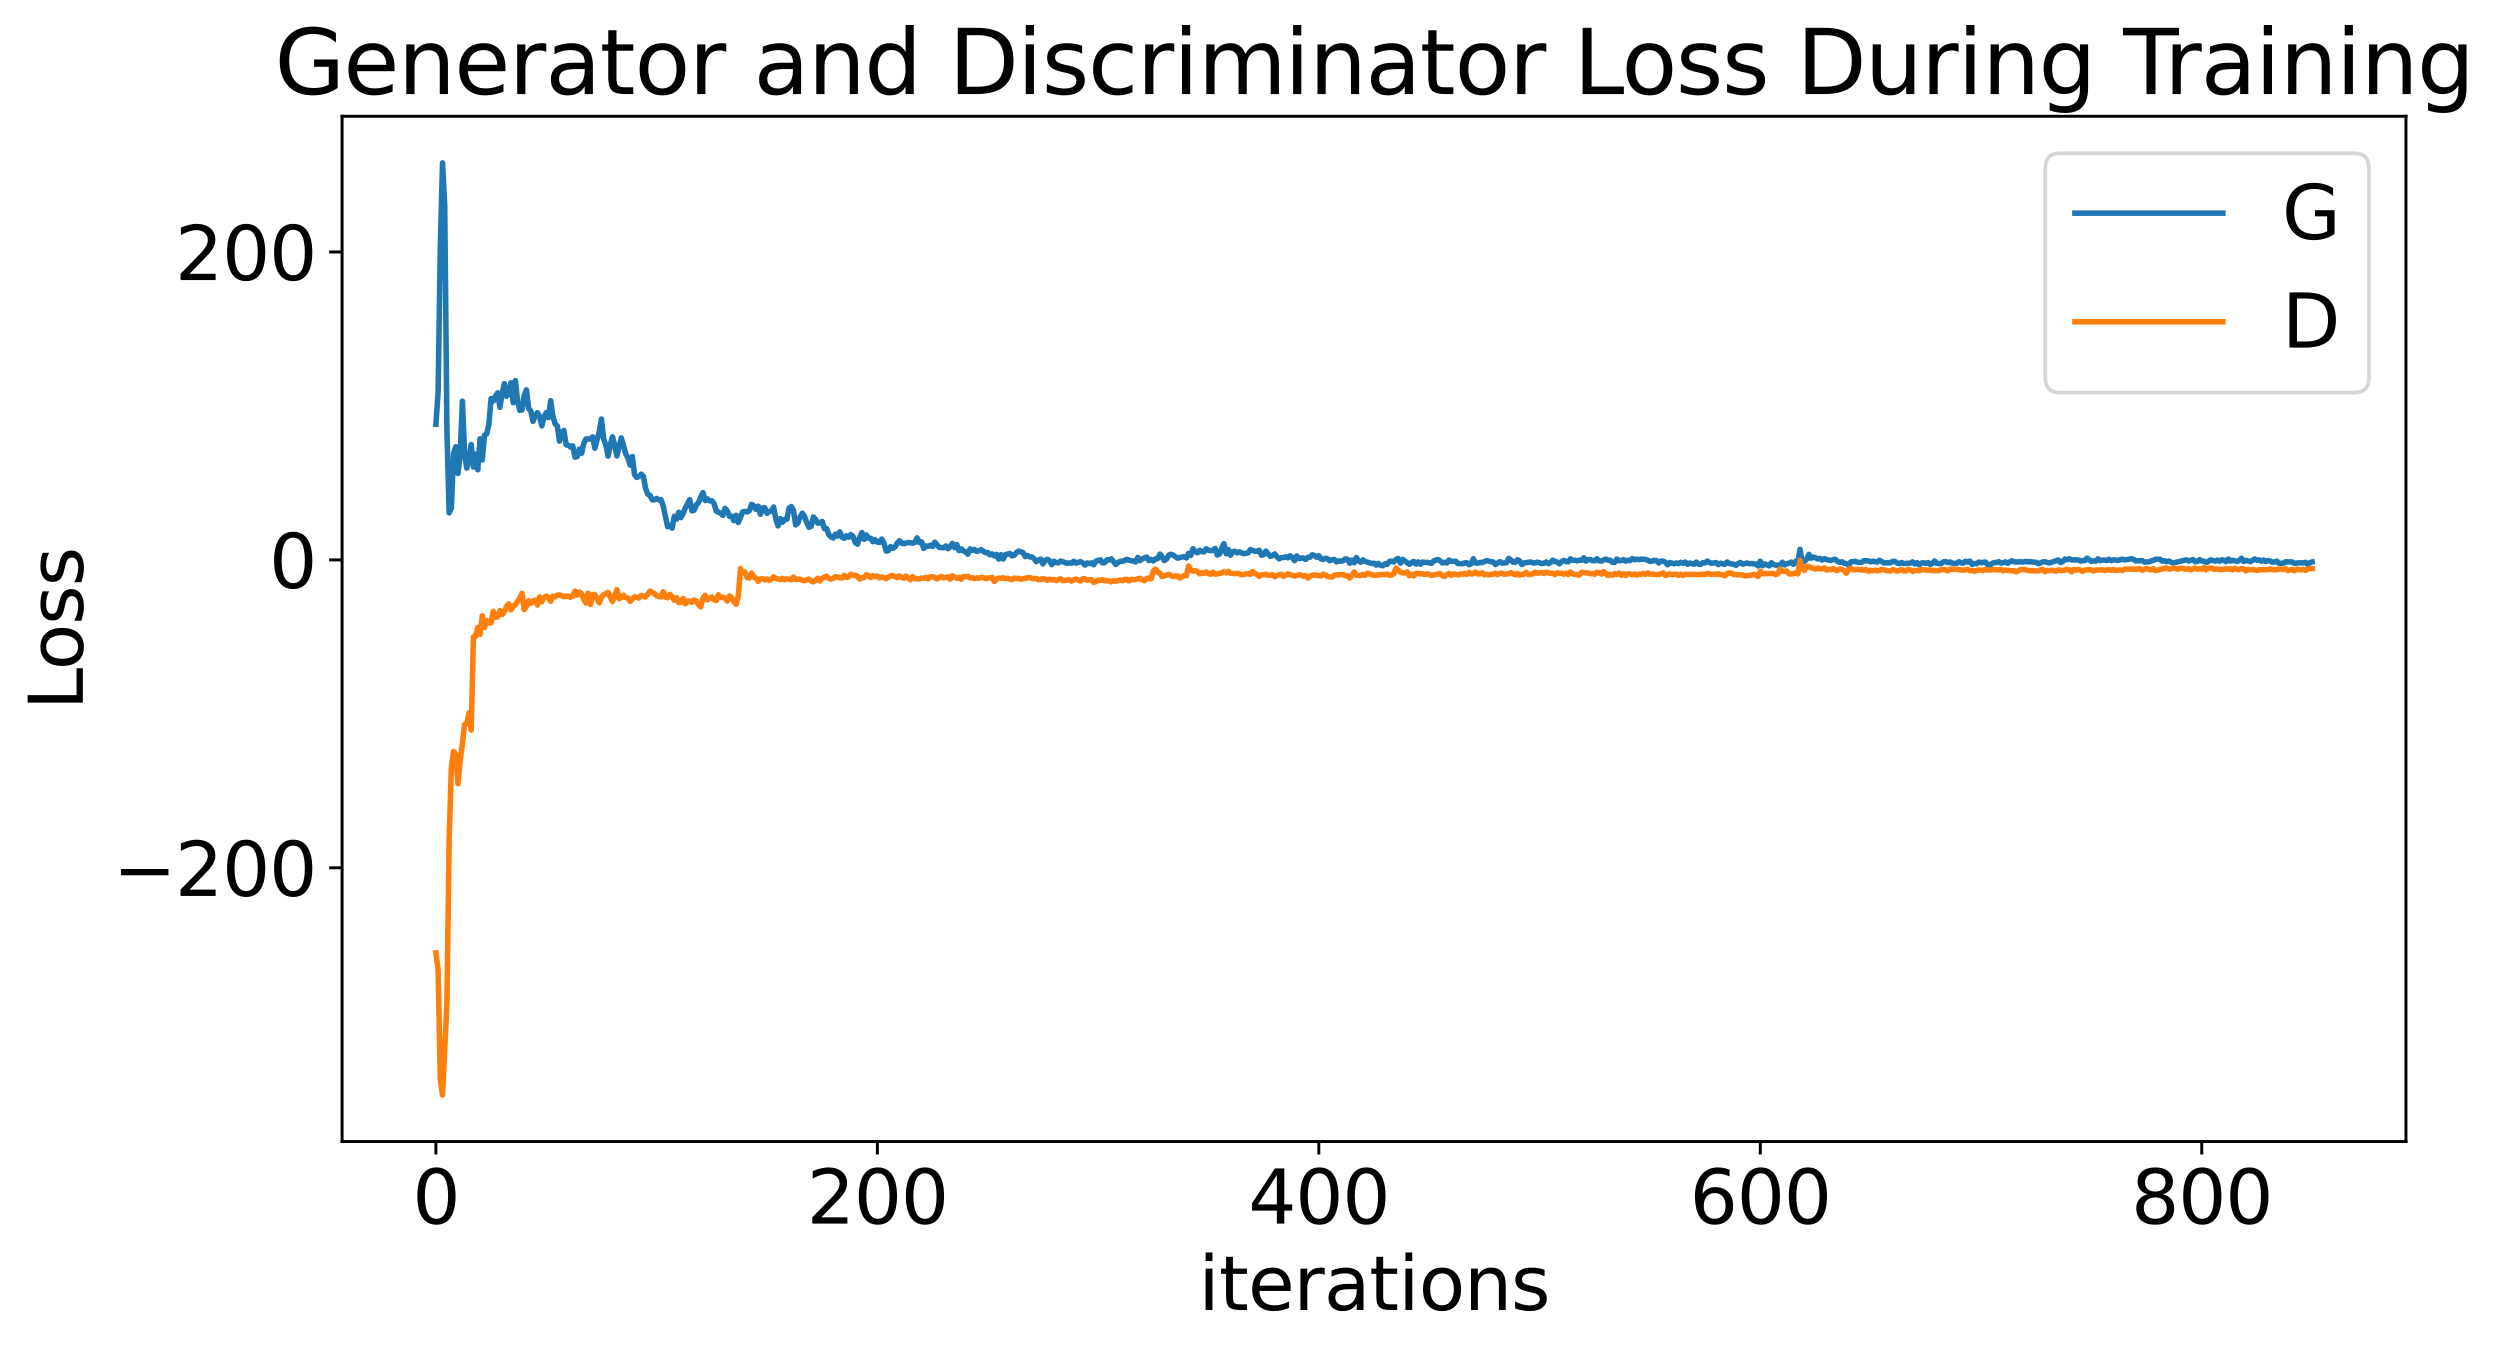 <?xml version="1.0" encoding="utf-8" standalone="no"?>
<!DOCTYPE svg PUBLIC "-//W3C//DTD SVG 1.1//EN"
  "http://www.w3.org/Graphics/SVG/1.1/DTD/svg11.dtd">
<svg xmlns:xlink="http://www.w3.org/1999/xlink" width="675.923pt" height="365.549pt" viewBox="0 0 675.923 365.549" xmlns="http://www.w3.org/2000/svg" version="1.1">
 <defs>
  <style type="text/css">*{stroke-linejoin: round; stroke-linecap: butt}</style>
 </defs>
 <g id="figure_1">
  <g id="patch_1">
   <path d="M 0 365.549 
L 675.923 365.549 
L 675.923 -0 
L 0 -0 
z
" style="fill: #ffffff"/>
  </g>
  <g id="axes_1">
   <g id="patch_2">
    <path d="M 92.491 308.636 
L 650.491 308.636 
L 650.491 31.436 
L 92.491 31.436 
z
" style="fill: #ffffff"/>
   </g>
   <g id="matplotlib.axis_1">
    <g id="xtick_1">
     <g id="line2d_1">
      <defs>
       <path id="m4cf11c2a96" d="M 0 0 
L 0 3.5 
" style="stroke: #000000; stroke-width: 0.8"/>
      </defs>
      <g>
       <use xlink:href="#m4cf11c2a96" x="117.854" y="308.636" style="stroke: #000000; stroke-width: 0.8"/>
      </g>
     </g>
     <g id="text_1">
      <!-- 0 -->
      <g transform="translate(111.492 330.833) scale(0.2 -0.2)">
       <defs>
        <path id="DejaVuSans-30" d="M 2034 4250 
Q 1547 4250 1301 3770 
Q 1056 3291 1056 2328 
Q 1056 1369 1301 889 
Q 1547 409 2034 409 
Q 2525 409 2770 889 
Q 3016 1369 3016 2328 
Q 3016 3291 2770 3770 
Q 2525 4250 2034 4250 
z
M 2034 4750 
Q 2819 4750 3233 4129 
Q 3647 3509 3647 2328 
Q 3647 1150 3233 529 
Q 2819 -91 2034 -91 
Q 1250 -91 836 529 
Q 422 1150 422 2328 
Q 422 3509 836 4129 
Q 1250 4750 2034 4750 
z
" transform="scale(0.016)"/>
       </defs>
       <use xlink:href="#DejaVuSans-30"/>
      </g>
     </g>
    </g>
    <g id="xtick_2">
     <g id="line2d_2">
      <g>
       <use xlink:href="#m4cf11c2a96" x="237.213" y="308.636" style="stroke: #000000; stroke-width: 0.8"/>
      </g>
     </g>
     <g id="text_2">
      <!-- 200 -->
      <g transform="translate(218.125 330.833) scale(0.2 -0.2)">
       <defs>
        <path id="DejaVuSans-32" d="M 1228 531 
L 3431 531 
L 3431 0 
L 469 0 
L 469 531 
Q 828 903 1448 1529 
Q 2069 2156 2228 2338 
Q 2531 2678 2651 2914 
Q 2772 3150 2772 3378 
Q 2772 3750 2511 3984 
Q 2250 4219 1831 4219 
Q 1534 4219 1204 4116 
Q 875 4013 500 3803 
L 500 4441 
Q 881 4594 1212 4672 
Q 1544 4750 1819 4750 
Q 2544 4750 2975 4387 
Q 3406 4025 3406 3419 
Q 3406 3131 3298 2873 
Q 3191 2616 2906 2266 
Q 2828 2175 2409 1742 
Q 1991 1309 1228 531 
z
" transform="scale(0.016)"/>
       </defs>
       <use xlink:href="#DejaVuSans-32"/>
       <use xlink:href="#DejaVuSans-30" x="63.623"/>
       <use xlink:href="#DejaVuSans-30" x="127.246"/>
      </g>
     </g>
    </g>
    <g id="xtick_3">
     <g id="line2d_3">
      <g>
       <use xlink:href="#m4cf11c2a96" x="356.571" y="308.636" style="stroke: #000000; stroke-width: 0.8"/>
      </g>
     </g>
     <g id="text_3">
      <!-- 400 -->
      <g transform="translate(337.483 330.833) scale(0.2 -0.2)">
       <defs>
        <path id="DejaVuSans-34" d="M 2419 4116 
L 825 1625 
L 2419 1625 
L 2419 4116 
z
M 2253 4666 
L 3047 4666 
L 3047 1625 
L 3713 1625 
L 3713 1100 
L 3047 1100 
L 3047 0 
L 2419 0 
L 2419 1100 
L 313 1100 
L 313 1709 
L 2253 4666 
z
" transform="scale(0.016)"/>
       </defs>
       <use xlink:href="#DejaVuSans-34"/>
       <use xlink:href="#DejaVuSans-30" x="63.623"/>
       <use xlink:href="#DejaVuSans-30" x="127.246"/>
      </g>
     </g>
    </g>
    <g id="xtick_4">
     <g id="line2d_4">
      <g>
       <use xlink:href="#m4cf11c2a96" x="475.929" y="308.636" style="stroke: #000000; stroke-width: 0.8"/>
      </g>
     </g>
     <g id="text_4">
      <!-- 600 -->
      <g transform="translate(456.842 330.833) scale(0.2 -0.2)">
       <defs>
        <path id="DejaVuSans-36" d="M 2113 2584 
Q 1688 2584 1439 2293 
Q 1191 2003 1191 1497 
Q 1191 994 1439 701 
Q 1688 409 2113 409 
Q 2538 409 2786 701 
Q 3034 994 3034 1497 
Q 3034 2003 2786 2293 
Q 2538 2584 2113 2584 
z
M 3366 4563 
L 3366 3988 
Q 3128 4100 2886 4159 
Q 2644 4219 2406 4219 
Q 1781 4219 1451 3797 
Q 1122 3375 1075 2522 
Q 1259 2794 1537 2939 
Q 1816 3084 2150 3084 
Q 2853 3084 3261 2657 
Q 3669 2231 3669 1497 
Q 3669 778 3244 343 
Q 2819 -91 2113 -91 
Q 1303 -91 875 529 
Q 447 1150 447 2328 
Q 447 3434 972 4092 
Q 1497 4750 2381 4750 
Q 2619 4750 2861 4703 
Q 3103 4656 3366 4563 
z
" transform="scale(0.016)"/>
       </defs>
       <use xlink:href="#DejaVuSans-36"/>
       <use xlink:href="#DejaVuSans-30" x="63.623"/>
       <use xlink:href="#DejaVuSans-30" x="127.246"/>
      </g>
     </g>
    </g>
    <g id="xtick_5">
     <g id="line2d_5">
      <g>
       <use xlink:href="#m4cf11c2a96" x="595.287" y="308.636" style="stroke: #000000; stroke-width: 0.8"/>
      </g>
     </g>
     <g id="text_5">
      <!-- 800 -->
      <g transform="translate(576.2 330.833) scale(0.2 -0.2)">
       <defs>
        <path id="DejaVuSans-38" d="M 2034 2216 
Q 1584 2216 1326 1975 
Q 1069 1734 1069 1313 
Q 1069 891 1326 650 
Q 1584 409 2034 409 
Q 2484 409 2743 651 
Q 3003 894 3003 1313 
Q 3003 1734 2745 1975 
Q 2488 2216 2034 2216 
z
M 1403 2484 
Q 997 2584 770 2862 
Q 544 3141 544 3541 
Q 544 4100 942 4425 
Q 1341 4750 2034 4750 
Q 2731 4750 3128 4425 
Q 3525 4100 3525 3541 
Q 3525 3141 3298 2862 
Q 3072 2584 2669 2484 
Q 3125 2378 3379 2068 
Q 3634 1759 3634 1313 
Q 3634 634 3220 271 
Q 2806 -91 2034 -91 
Q 1263 -91 848 271 
Q 434 634 434 1313 
Q 434 1759 690 2068 
Q 947 2378 1403 2484 
z
M 1172 3481 
Q 1172 3119 1398 2916 
Q 1625 2713 2034 2713 
Q 2441 2713 2670 2916 
Q 2900 3119 2900 3481 
Q 2900 3844 2670 4047 
Q 2441 4250 2034 4250 
Q 1625 4250 1398 4047 
Q 1172 3844 1172 3481 
z
" transform="scale(0.016)"/>
       </defs>
       <use xlink:href="#DejaVuSans-38"/>
       <use xlink:href="#DejaVuSans-30" x="63.623"/>
       <use xlink:href="#DejaVuSans-30" x="127.246"/>
      </g>
     </g>
    </g>
    <g id="text_6">
     <!-- iterations -->
     <g transform="translate(324.036 354.189) scale(0.2 -0.2)">
      <defs>
       <path id="DejaVuSans-69" d="M 603 3500 
L 1178 3500 
L 1178 0 
L 603 0 
L 603 3500 
z
M 603 4863 
L 1178 4863 
L 1178 4134 
L 603 4134 
L 603 4863 
z
" transform="scale(0.016)"/>
       <path id="DejaVuSans-74" d="M 1172 4494 
L 1172 3500 
L 2356 3500 
L 2356 3053 
L 1172 3053 
L 1172 1153 
Q 1172 725 1289 603 
Q 1406 481 1766 481 
L 2356 481 
L 2356 0 
L 1766 0 
Q 1100 0 847 248 
Q 594 497 594 1153 
L 594 3053 
L 172 3053 
L 172 3500 
L 594 3500 
L 594 4494 
L 1172 4494 
z
" transform="scale(0.016)"/>
       <path id="DejaVuSans-65" d="M 3597 1894 
L 3597 1613 
L 953 1613 
Q 991 1019 1311 708 
Q 1631 397 2203 397 
Q 2534 397 2845 478 
Q 3156 559 3463 722 
L 3463 178 
Q 3153 47 2828 -22 
Q 2503 -91 2169 -91 
Q 1331 -91 842 396 
Q 353 884 353 1716 
Q 353 2575 817 3079 
Q 1281 3584 2069 3584 
Q 2775 3584 3186 3129 
Q 3597 2675 3597 1894 
z
M 3022 2063 
Q 3016 2534 2758 2815 
Q 2500 3097 2075 3097 
Q 1594 3097 1305 2825 
Q 1016 2553 972 2059 
L 3022 2063 
z
" transform="scale(0.016)"/>
       <path id="DejaVuSans-72" d="M 2631 2963 
Q 2534 3019 2420 3045 
Q 2306 3072 2169 3072 
Q 1681 3072 1420 2755 
Q 1159 2438 1159 1844 
L 1159 0 
L 581 0 
L 581 3500 
L 1159 3500 
L 1159 2956 
Q 1341 3275 1631 3429 
Q 1922 3584 2338 3584 
Q 2397 3584 2469 3576 
Q 2541 3569 2628 3553 
L 2631 2963 
z
" transform="scale(0.016)"/>
       <path id="DejaVuSans-61" d="M 2194 1759 
Q 1497 1759 1228 1600 
Q 959 1441 959 1056 
Q 959 750 1161 570 
Q 1363 391 1709 391 
Q 2188 391 2477 730 
Q 2766 1069 2766 1631 
L 2766 1759 
L 2194 1759 
z
M 3341 1997 
L 3341 0 
L 2766 0 
L 2766 531 
Q 2569 213 2275 61 
Q 1981 -91 1556 -91 
Q 1019 -91 701 211 
Q 384 513 384 1019 
Q 384 1609 779 1909 
Q 1175 2209 1959 2209 
L 2766 2209 
L 2766 2266 
Q 2766 2663 2505 2880 
Q 2244 3097 1772 3097 
Q 1472 3097 1187 3025 
Q 903 2953 641 2809 
L 641 3341 
Q 956 3463 1253 3523 
Q 1550 3584 1831 3584 
Q 2591 3584 2966 3190 
Q 3341 2797 3341 1997 
z
" transform="scale(0.016)"/>
       <path id="DejaVuSans-6f" d="M 1959 3097 
Q 1497 3097 1228 2736 
Q 959 2375 959 1747 
Q 959 1119 1226 758 
Q 1494 397 1959 397 
Q 2419 397 2687 759 
Q 2956 1122 2956 1747 
Q 2956 2369 2687 2733 
Q 2419 3097 1959 3097 
z
M 1959 3584 
Q 2709 3584 3137 3096 
Q 3566 2609 3566 1747 
Q 3566 888 3137 398 
Q 2709 -91 1959 -91 
Q 1206 -91 779 398 
Q 353 888 353 1747 
Q 353 2609 779 3096 
Q 1206 3584 1959 3584 
z
" transform="scale(0.016)"/>
       <path id="DejaVuSans-6e" d="M 3513 2113 
L 3513 0 
L 2938 0 
L 2938 2094 
Q 2938 2591 2744 2837 
Q 2550 3084 2163 3084 
Q 1697 3084 1428 2787 
Q 1159 2491 1159 1978 
L 1159 0 
L 581 0 
L 581 3500 
L 1159 3500 
L 1159 2956 
Q 1366 3272 1645 3428 
Q 1925 3584 2291 3584 
Q 2894 3584 3203 3211 
Q 3513 2838 3513 2113 
z
" transform="scale(0.016)"/>
       <path id="DejaVuSans-73" d="M 2834 3397 
L 2834 2853 
Q 2591 2978 2328 3040 
Q 2066 3103 1784 3103 
Q 1356 3103 1142 2972 
Q 928 2841 928 2578 
Q 928 2378 1081 2264 
Q 1234 2150 1697 2047 
L 1894 2003 
Q 2506 1872 2764 1633 
Q 3022 1394 3022 966 
Q 3022 478 2636 193 
Q 2250 -91 1575 -91 
Q 1294 -91 989 -36 
Q 684 19 347 128 
L 347 722 
Q 666 556 975 473 
Q 1284 391 1588 391 
Q 1994 391 2212 530 
Q 2431 669 2431 922 
Q 2431 1156 2273 1281 
Q 2116 1406 1581 1522 
L 1381 1569 
Q 847 1681 609 1914 
Q 372 2147 372 2553 
Q 372 3047 722 3315 
Q 1072 3584 1716 3584 
Q 2034 3584 2315 3537 
Q 2597 3491 2834 3397 
z
" transform="scale(0.016)"/>
      </defs>
      <use xlink:href="#DejaVuSans-69"/>
      <use xlink:href="#DejaVuSans-74" x="27.783"/>
      <use xlink:href="#DejaVuSans-65" x="66.992"/>
      <use xlink:href="#DejaVuSans-72" x="128.516"/>
      <use xlink:href="#DejaVuSans-61" x="169.629"/>
      <use xlink:href="#DejaVuSans-74" x="230.908"/>
      <use xlink:href="#DejaVuSans-69" x="270.117"/>
      <use xlink:href="#DejaVuSans-6f" x="297.9"/>
      <use xlink:href="#DejaVuSans-6e" x="359.082"/>
      <use xlink:href="#DejaVuSans-73" x="422.461"/>
     </g>
    </g>
   </g>
   <g id="matplotlib.axis_2">
    <g id="ytick_1">
     <g id="line2d_6">
      <defs>
       <path id="m6edbbd47b8" d="M 0 0 
L -3.5 0 
" style="stroke: #000000; stroke-width: 0.8"/>
      </defs>
      <g>
       <use xlink:href="#m6edbbd47b8" x="92.491" y="234.627" style="stroke: #000000; stroke-width: 0.8"/>
      </g>
     </g>
     <g id="text_7">
      <!-- −200 -->
      <g transform="translate(30.556 242.225) scale(0.2 -0.2)">
       <defs>
        <path id="DejaVuSans-2212" d="M 678 2272 
L 4684 2272 
L 4684 1741 
L 678 1741 
L 678 2272 
z
" transform="scale(0.016)"/>
       </defs>
       <use xlink:href="#DejaVuSans-2212"/>
       <use xlink:href="#DejaVuSans-32" x="83.789"/>
       <use xlink:href="#DejaVuSans-30" x="147.412"/>
       <use xlink:href="#DejaVuSans-30" x="211.035"/>
      </g>
     </g>
    </g>
    <g id="ytick_2">
     <g id="line2d_7">
      <g>
       <use xlink:href="#m6edbbd47b8" x="92.491" y="151.377" style="stroke: #000000; stroke-width: 0.8"/>
      </g>
     </g>
     <g id="text_8">
      <!-- 0 -->
      <g transform="translate(72.766 158.975) scale(0.2 -0.2)">
       <use xlink:href="#DejaVuSans-30"/>
      </g>
     </g>
    </g>
    <g id="ytick_3">
     <g id="line2d_8">
      <g>
       <use xlink:href="#m6edbbd47b8" x="92.491" y="68.127" style="stroke: #000000; stroke-width: 0.8"/>
      </g>
     </g>
     <g id="text_9">
      <!-- 200 -->
      <g transform="translate(47.316 75.725) scale(0.2 -0.2)">
       <use xlink:href="#DejaVuSans-32"/>
       <use xlink:href="#DejaVuSans-30" x="63.623"/>
       <use xlink:href="#DejaVuSans-30" x="127.246"/>
      </g>
     </g>
    </g>
    <g id="text_10">
     <!-- Loss -->
     <g transform="translate(22.397 191.971) rotate(-90) scale(0.2 -0.2)">
      <defs>
       <path id="DejaVuSans-4c" d="M 628 4666 
L 1259 4666 
L 1259 531 
L 3531 531 
L 3531 0 
L 628 0 
L 628 4666 
z
" transform="scale(0.016)"/>
      </defs>
      <use xlink:href="#DejaVuSans-4c"/>
      <use xlink:href="#DejaVuSans-6f" x="53.963"/>
      <use xlink:href="#DejaVuSans-73" x="115.145"/>
      <use xlink:href="#DejaVuSans-73" x="167.244"/>
     </g>
    </g>
   </g>
   <g id="line2d_9">
    <path d="M 117.854 114.726 
L 118.451 106.082 
L 119.048 66.645 
L 119.645 44.036 
L 120.241 55.608 
L 120.838 116.63 
L 121.435 138.665 
L 122.032 137.321 
L 122.629 122.742 
L 123.225 120.788 
L 123.822 127.999 
L 124.419 122.99 
L 125.016 108.459 
L 125.613 122.647 
L 126.209 126.557 
L 126.806 123.899 
L 127.403 120.202 
L 128 126.255 
L 128.597 122.798 
L 129.193 127.006 
L 129.79 118.641 
L 130.387 124.367 
L 130.984 117.663 
L 131.58 117.331 
L 132.177 114.695 
L 132.774 107.765 
L 133.371 108.436 
L 133.968 107.051 
L 134.564 106.22 
L 135.161 110.117 
L 135.758 106.403 
L 136.355 103.735 
L 136.952 107.115 
L 137.548 106.333 
L 138.145 103.507 
L 138.742 108.843 
L 139.339 102.92 
L 139.936 108.43 
L 140.532 110.936 
L 141.129 110.869 
L 141.726 106.939 
L 142.323 105.41 
L 142.92 110.446 
L 143.516 111.131 
L 144.113 113.913 
L 144.71 112.411 
L 145.307 111.591 
L 145.903 112.594 
L 146.5 115.131 
L 147.097 112.663 
L 147.694 111.561 
L 148.291 112.926 
L 148.887 108.347 
L 149.484 112.549 
L 150.081 114.581 
L 150.678 115.179 
L 151.275 119.262 
L 151.871 117.015 
L 152.468 116.38 
L 153.065 120.268 
L 153.662 120.377 
L 154.259 120.879 
L 154.855 120.548 
L 155.452 123.598 
L 156.049 123.432 
L 156.646 121.429 
L 157.242 122.561 
L 157.839 119.853 
L 158.436 118.695 
L 159.63 118.681 
L 160.226 118.119 
L 160.823 121.17 
L 162.017 116.747 
L 162.614 113.297 
L 163.21 118.689 
L 163.807 120.343 
L 164.404 123.309 
L 165.001 120.225 
L 165.598 118.109 
L 166.194 120.365 
L 166.791 123.245 
L 167.985 118.407 
L 169.178 122.653 
L 169.775 123.837 
L 170.372 125.745 
L 170.969 123.448 
L 171.565 128.319 
L 172.162 129.081 
L 172.759 128.831 
L 173.356 128.207 
L 173.953 128.762 
L 174.549 132.053 
L 175.146 133.597 
L 175.743 133.935 
L 176.34 135.142 
L 176.937 135.137 
L 177.533 134.78 
L 178.13 135.202 
L 178.727 135.093 
L 179.324 136.905 
L 180.517 142.4 
L 181.114 142.129 
L 181.711 142.779 
L 182.308 139.599 
L 182.905 140.408 
L 183.501 138.506 
L 184.098 139.938 
L 184.695 138.802 
L 185.292 137.321 
L 186.485 135.089 
L 187.082 138.126 
L 187.679 137.931 
L 188.276 136.482 
L 188.872 135.887 
L 189.469 134.36 
L 190.066 133.177 
L 190.663 135.337 
L 191.26 134.895 
L 191.856 135.406 
L 192.453 135.396 
L 193.05 136.107 
L 193.647 138.161 
L 194.84 138.779 
L 195.437 139.329 
L 196.034 137.455 
L 196.631 138.146 
L 197.228 139.585 
L 197.824 139.542 
L 198.421 140.772 
L 199.018 139.328 
L 199.615 141.271 
L 200.808 138.387 
L 201.405 138.268 
L 202.002 138.407 
L 202.599 138.064 
L 203.195 136.366 
L 203.792 136.725 
L 204.389 137.705 
L 204.986 136.859 
L 205.583 139.049 
L 206.179 137.336 
L 206.776 137.258 
L 207.373 138.794 
L 207.97 138.317 
L 208.567 138.128 
L 209.163 137.086 
L 209.76 140.357 
L 210.357 142.188 
L 210.954 140.212 
L 211.551 141.215 
L 212.147 140.469 
L 212.744 140.399 
L 213.341 137.341 
L 213.938 136.957 
L 214.534 138.005 
L 215.131 141.917 
L 215.728 141.394 
L 216.325 139.77 
L 216.922 138.757 
L 217.518 139.628 
L 218.115 141.258 
L 218.712 142.544 
L 219.309 142.32 
L 219.906 139.759 
L 220.502 140.416 
L 221.099 141.454 
L 221.696 141.364 
L 222.293 140.979 
L 222.89 142.911 
L 223.486 142.902 
L 224.083 144.549 
L 224.68 145.171 
L 225.277 145.449 
L 225.874 144.416 
L 226.47 144.948 
L 227.067 143.815 
L 227.664 145.208 
L 228.261 145.529 
L 228.857 144.862 
L 229.454 145.227 
L 230.051 144.528 
L 230.648 145.046 
L 231.245 146.683 
L 231.841 147.135 
L 232.438 145.329 
L 233.035 143.989 
L 233.632 145.813 
L 234.229 144.653 
L 234.825 145.492 
L 235.422 145.544 
L 236.019 146.48 
L 236.616 145.926 
L 237.213 146.57 
L 237.809 146.635 
L 238.406 145.762 
L 239.003 146.892 
L 239.6 148.983 
L 240.197 148.88 
L 240.793 147.784 
L 241.39 148.254 
L 241.987 147.889 
L 242.584 146.846 
L 243.18 146.202 
L 243.777 146.837 
L 244.374 146.998 
L 245.568 146.667 
L 246.761 146.849 
L 247.358 146.639 
L 247.955 145.434 
L 248.552 146.697 
L 249.148 146.488 
L 249.745 148.265 
L 250.342 147.614 
L 250.939 147.71 
L 251.536 147.42 
L 252.132 147.741 
L 252.729 146.591 
L 253.923 147.988 
L 255.116 148.093 
L 255.713 147.626 
L 256.31 148.347 
L 256.907 147.834 
L 257.503 146.929 
L 258.1 148.068 
L 258.697 147.259 
L 259.294 148.865 
L 259.891 148.411 
L 260.487 148.967 
L 261.084 149.222 
L 261.681 149.822 
L 262.278 148.406 
L 262.875 148.807 
L 263.471 148.54 
L 264.068 149.073 
L 264.665 148.909 
L 265.262 148.618 
L 266.455 149.441 
L 267.052 149.37 
L 267.649 150.014 
L 268.246 149.776 
L 268.842 150.326 
L 269.439 149.881 
L 270.036 151.162 
L 270.633 149.986 
L 271.23 151.135 
L 271.826 149.965 
L 273.02 149.637 
L 273.617 150.278 
L 274.214 150.13 
L 274.81 149.369 
L 275.407 148.998 
L 276.601 149.411 
L 277.198 150.465 
L 277.794 150.199 
L 278.391 150.562 
L 278.988 150.591 
L 279.585 151.05 
L 280.182 151.842 
L 280.778 151.427 
L 281.375 151.176 
L 281.972 152.474 
L 282.569 151.553 
L 283.165 151.225 
L 283.762 151.596 
L 284.359 152.661 
L 284.956 151.773 
L 285.553 152.094 
L 286.149 152.178 
L 286.746 151.689 
L 288.537 152.286 
L 289.133 152.201 
L 289.73 152.28 
L 290.327 151.755 
L 290.924 152.273 
L 292.117 151.842 
L 292.714 152.142 
L 293.311 152.77 
L 293.908 152.207 
L 294.505 152.377 
L 295.101 152.188 
L 295.698 152.676 
L 296.295 151.732 
L 297.488 151.345 
L 298.085 152.187 
L 298.682 152.122 
L 299.279 151.359 
L 299.876 151.397 
L 300.472 151.086 
L 301.666 152.61 
L 302.263 152.103 
L 302.86 151.755 
L 303.456 151.746 
L 304.053 151.555 
L 304.65 151.234 
L 305.844 151.617 
L 306.44 151.692 
L 307.037 151.931 
L 307.634 150.714 
L 308.231 151.562 
L 308.828 151.106 
L 310.021 150.617 
L 310.618 151.58 
L 311.215 151.283 
L 311.811 151.652 
L 312.408 151.117 
L 313.005 151.018 
L 313.602 149.816 
L 314.199 150.539 
L 314.795 151.546 
L 315.392 151.134 
L 315.989 150.084 
L 316.586 149.856 
L 317.183 150.085 
L 318.376 150.906 
L 319.57 150.592 
L 320.167 150.54 
L 320.763 150.836 
L 321.36 149.605 
L 321.957 150.156 
L 322.554 148.36 
L 323.151 149.069 
L 323.747 149.47 
L 324.344 148.775 
L 324.941 149.156 
L 325.538 149.2 
L 326.134 148.373 
L 326.731 148.781 
L 327.328 148.916 
L 327.925 148.736 
L 328.522 148.278 
L 329.118 150.048 
L 329.715 149.795 
L 330.312 148.208 
L 330.909 147.007 
L 331.506 149.702 
L 332.102 148.585 
L 332.699 150.114 
L 333.296 149.148 
L 333.893 149.05 
L 334.49 149.482 
L 335.086 149.222 
L 336.28 149.716 
L 337.474 149.449 
L 338.07 148.576 
L 339.264 149.034 
L 339.861 149.043 
L 340.457 148.766 
L 341.054 150.102 
L 341.651 149.976 
L 342.248 149.013 
L 343.441 150.416 
L 344.038 150.191 
L 344.635 149.766 
L 345.232 150.542 
L 345.829 151.094 
L 346.425 150.749 
L 347.022 150.749 
L 347.619 150.553 
L 348.216 150.811 
L 348.813 150.267 
L 349.409 150.789 
L 350.006 151.587 
L 350.603 150.325 
L 351.2 151.033 
L 351.797 150.884 
L 352.393 150.884 
L 352.99 151.261 
L 353.587 150.708 
L 354.184 150.648 
L 354.78 149.983 
L 355.377 150.221 
L 355.974 150.661 
L 356.571 150.245 
L 357.168 151.091 
L 357.764 151.255 
L 358.361 150.926 
L 358.958 151.095 
L 359.555 151.623 
L 360.152 151.33 
L 360.748 151.276 
L 361.345 151.927 
L 361.942 151.645 
L 362.539 151.748 
L 363.136 151.59 
L 363.732 151.097 
L 364.329 151.233 
L 364.926 152.274 
L 365.523 151.432 
L 366.12 152.155 
L 366.716 150.75 
L 367.313 151.643 
L 367.91 152.004 
L 368.507 151.371 
L 369.103 151.812 
L 370.894 152.347 
L 371.491 152.288 
L 372.087 152.793 
L 372.684 152.33 
L 373.281 152.841 
L 373.878 152.952 
L 374.475 152.416 
L 375.071 152.56 
L 375.668 151.791 
L 376.265 151.744 
L 376.862 151.926 
L 377.459 151.236 
L 378.055 151.002 
L 378.652 152.275 
L 379.249 151.23 
L 381.039 152.577 
L 381.636 152.08 
L 382.233 151.792 
L 382.83 152.511 
L 383.426 151.929 
L 384.023 152.537 
L 384.62 151.959 
L 385.217 152.067 
L 385.814 152.044 
L 387.007 152.305 
L 387.604 151.7 
L 388.201 151.42 
L 388.798 151.288 
L 389.394 151.666 
L 389.991 152.211 
L 390.588 152.047 
L 391.185 152.216 
L 391.782 151.418 
L 392.378 151.784 
L 393.572 151.755 
L 394.169 152.372 
L 395.362 152.398 
L 395.959 152.207 
L 396.556 152.144 
L 397.153 152.661 
L 397.749 152.418 
L 398.346 151.077 
L 398.943 152.23 
L 399.54 152.255 
L 400.137 152.086 
L 400.733 152.097 
L 401.927 151.576 
L 403.121 151.849 
L 403.717 151.953 
L 404.314 152.623 
L 405.508 151.842 
L 406.105 152.268 
L 407.298 152.144 
L 407.895 150.988 
L 408.492 151.397 
L 409.088 151.976 
L 409.685 151.998 
L 410.282 151.336 
L 410.879 151.683 
L 411.476 152.633 
L 412.072 152.194 
L 413.863 151.946 
L 414.46 152.201 
L 415.056 152.193 
L 415.653 151.984 
L 416.847 152.365 
L 417.444 152.266 
L 418.04 151.934 
L 418.637 152.402 
L 419.234 152.066 
L 419.831 151.447 
L 420.428 151.829 
L 421.024 151.947 
L 421.621 152.449 
L 422.218 151.844 
L 422.815 151.506 
L 423.411 151.858 
L 424.008 151.872 
L 424.605 151.079 
L 425.202 151.507 
L 425.799 151.45 
L 426.395 151.648 
L 426.992 151.448 
L 427.589 151.496 
L 428.186 150.818 
L 428.783 151.707 
L 429.379 151.308 
L 429.976 151.277 
L 430.573 151.595 
L 431.17 151.629 
L 431.767 151.071 
L 432.363 151.646 
L 432.96 151.696 
L 434.154 151.15 
L 434.751 151.458 
L 435.347 151.468 
L 435.944 152.025 
L 436.541 152.047 
L 437.138 151.138 
L 437.734 151.604 
L 438.331 151.562 
L 438.928 151.301 
L 439.525 151.701 
L 440.122 151.454 
L 440.718 151.537 
L 441.315 151.038 
L 441.912 151.345 
L 442.509 151.194 
L 443.106 151.299 
L 443.702 151.181 
L 444.896 151.246 
L 445.493 151.462 
L 446.09 151.801 
L 446.686 151.715 
L 447.283 151.496 
L 447.88 151.575 
L 448.477 152.208 
L 449.074 151.707 
L 449.67 151.727 
L 450.267 151.988 
L 450.864 152.693 
L 451.461 152.09 
L 452.654 152.427 
L 453.251 152.218 
L 453.848 152.373 
L 454.445 152.03 
L 455.041 152.287 
L 455.638 151.97 
L 456.235 152.556 
L 456.832 152.245 
L 458.025 152.541 
L 458.622 151.98 
L 459.219 152.521 
L 459.816 152.584 
L 460.413 152.146 
L 461.009 152.191 
L 461.606 151.691 
L 462.203 152.115 
L 462.8 152.293 
L 463.993 152.107 
L 464.59 152.649 
L 465.187 152.285 
L 466.38 152.571 
L 466.977 151.945 
L 467.574 152.374 
L 468.768 152.544 
L 469.364 152.822 
L 469.961 152.36 
L 470.558 152.09 
L 471.155 152.535 
L 472.348 152.222 
L 472.945 152.437 
L 473.542 152.359 
L 474.736 152.52 
L 475.332 153.016 
L 475.929 151.731 
L 476.526 152.951 
L 477.123 152.457 
L 478.316 152.996 
L 478.913 152.142 
L 479.51 152.639 
L 480.107 152.801 
L 481.3 152.786 
L 481.897 152.008 
L 482.494 152.737 
L 483.091 152.401 
L 483.687 152.306 
L 484.284 151.976 
L 484.881 152.573 
L 485.478 151.75 
L 486.075 152.303 
L 486.671 148.525 
L 487.268 151.957 
L 487.865 151.768 
L 488.462 151.229 
L 489.059 149.877 
L 489.655 150.908 
L 490.252 150.635 
L 490.849 150.781 
L 491.446 151.134 
L 492.042 150.985 
L 492.639 151.422 
L 493.236 151.073 
L 494.43 151.445 
L 495.026 151.545 
L 495.623 151.284 
L 496.22 151.233 
L 496.817 151.776 
L 497.414 152.068 
L 498.01 151.889 
L 498.607 152.299 
L 499.204 152.397 
L 499.801 152.805 
L 500.398 151.928 
L 501.591 151.754 
L 502.188 152.006 
L 502.785 152.059 
L 503.382 151.995 
L 503.978 151.59 
L 505.172 151.647 
L 505.769 151.896 
L 506.365 151.729 
L 507.559 151.972 
L 508.156 151.478 
L 509.349 152.195 
L 511.14 152.161 
L 511.737 151.747 
L 512.333 151.809 
L 512.93 152.215 
L 513.527 152.396 
L 514.124 152.099 
L 514.721 152.378 
L 516.511 152.241 
L 517.108 151.903 
L 517.705 152.468 
L 518.301 152.125 
L 518.898 152.709 
L 519.495 152.23 
L 520.092 152.156 
L 520.688 152.356 
L 521.285 152.095 
L 521.882 152.598 
L 522.479 152.285 
L 523.076 151.68 
L 523.672 152.299 
L 524.269 152.391 
L 524.866 152.346 
L 525.463 151.895 
L 526.06 151.847 
L 526.656 152.101 
L 527.253 151.939 
L 527.85 152.305 
L 529.044 152.324 
L 529.64 151.872 
L 530.237 152.18 
L 530.834 152.235 
L 531.431 151.743 
L 532.028 151.994 
L 532.624 151.714 
L 533.221 152.591 
L 533.818 152.371 
L 534.415 152.41 
L 535.011 151.98 
L 535.608 152.134 
L 536.802 151.953 
L 537.399 152.664 
L 537.995 152.851 
L 538.592 152.335 
L 539.189 152.094 
L 539.786 152.097 
L 540.383 151.862 
L 540.979 152.228 
L 541.576 152.144 
L 542.173 151.92 
L 542.77 152.292 
L 543.963 151.609 
L 544.56 151.885 
L 545.157 151.948 
L 546.351 151.886 
L 546.947 151.987 
L 547.544 151.793 
L 548.141 151.911 
L 548.738 151.86 
L 549.931 151.987 
L 550.528 152.018 
L 551.125 152.415 
L 552.318 151.914 
L 552.915 151.897 
L 554.109 152.221 
L 556.496 151.4 
L 557.093 152.082 
L 557.69 151.858 
L 558.286 151.143 
L 558.883 151.34 
L 559.48 151.059 
L 560.077 151.376 
L 561.867 151.377 
L 562.464 151.681 
L 563.657 151.544 
L 564.254 150.927 
L 565.448 151.767 
L 566.045 151.617 
L 566.641 151.706 
L 567.238 151.077 
L 567.835 151.588 
L 568.432 151.443 
L 569.029 151.43 
L 569.625 151.548 
L 570.222 151.214 
L 570.819 151.582 
L 571.416 151.354 
L 572.609 151.508 
L 573.803 151.178 
L 574.4 151.385 
L 576.19 151.092 
L 576.787 151.177 
L 577.384 151.64 
L 578.577 151.605 
L 579.174 151.571 
L 579.771 151.946 
L 580.964 151.939 
L 581.561 151.661 
L 582.158 151.55 
L 582.755 151.206 
L 583.948 151.192 
L 584.545 151.687 
L 585.142 151.613 
L 585.739 151.853 
L 586.336 151.679 
L 587.529 152.207 
L 591.11 151.367 
L 591.707 151.667 
L 592.9 151.297 
L 593.497 151.849 
L 594.094 151.806 
L 594.691 151.328 
L 595.287 151.674 
L 595.884 151.744 
L 596.481 152.042 
L 597.078 151.831 
L 597.675 151.37 
L 598.868 151.709 
L 599.465 151.443 
L 600.062 151.745 
L 600.659 151.369 
L 601.255 151.488 
L 601.852 151.829 
L 602.449 151.147 
L 603.046 151.69 
L 603.642 151.499 
L 604.836 151.771 
L 605.433 151.543 
L 606.03 150.945 
L 606.626 151.778 
L 607.223 151.499 
L 608.417 151.858 
L 609.61 151.135 
L 610.207 151.487 
L 610.804 151.397 
L 611.401 151.719 
L 611.998 151.424 
L 612.594 151.789 
L 613.191 151.564 
L 613.788 151.706 
L 614.385 151.997 
L 614.982 151.924 
L 615.578 151.704 
L 616.175 152.328 
L 617.369 152.277 
L 617.965 151.888 
L 619.756 151.928 
L 620.353 152.308 
L 621.546 152.183 
L 622.74 152.189 
L 623.337 152.039 
L 623.933 152.635 
L 624.53 152.102 
L 625.127 151.938 
L 625.127 151.938 
" clip-path="url(#pd63c8a6d16)" style="fill: none; stroke: #1f77b4; stroke-width: 1.5; stroke-linecap: square"/>
   </g>
   <g id="line2d_10">
    <path d="M 117.854 257.658 
L 118.451 262.166 
L 119.048 291.943 
L 119.645 296.036 
L 120.838 271.118 
L 121.435 227.058 
L 122.032 207.571 
L 122.629 203.182 
L 123.225 203.974 
L 123.822 211.846 
L 124.419 205.521 
L 125.016 201.196 
L 125.613 195.91 
L 126.209 195.703 
L 126.806 192.753 
L 127.403 197.401 
L 128 172.185 
L 128.597 172.104 
L 129.193 169.627 
L 129.79 171.51 
L 130.387 166.488 
L 130.984 169.663 
L 131.58 167.766 
L 132.177 168.409 
L 132.774 168.392 
L 133.371 165.288 
L 133.968 166.882 
L 134.564 166.794 
L 135.161 165.095 
L 135.758 166.165 
L 136.355 165.452 
L 136.952 164.011 
L 137.548 163.255 
L 138.145 164.862 
L 138.742 163.979 
L 139.339 163.486 
L 140.532 161.702 
L 141.129 160.421 
L 141.726 164.815 
L 142.323 163.952 
L 142.92 162.432 
L 143.516 163.1 
L 144.113 162.513 
L 144.71 162.265 
L 145.307 163.587 
L 145.903 161.41 
L 146.5 162.71 
L 147.097 161.565 
L 147.694 161.166 
L 148.291 161.539 
L 148.887 162.557 
L 149.484 161.171 
L 150.081 161.384 
L 150.678 160.927 
L 151.275 160.831 
L 152.468 161.329 
L 153.065 161.196 
L 153.662 161.194 
L 154.259 161.483 
L 154.855 161.201 
L 155.452 159.792 
L 156.049 160.885 
L 156.646 160.065 
L 157.242 160.551 
L 157.839 162.077 
L 158.436 163.055 
L 159.033 160.377 
L 159.63 163.42 
L 160.226 160.818 
L 160.823 160.707 
L 161.42 161.975 
L 162.017 162.979 
L 162.614 161.429 
L 163.21 160.805 
L 164.404 160.194 
L 165.598 162.631 
L 166.194 161.252 
L 166.791 159.442 
L 167.388 161.834 
L 167.985 161.591 
L 168.582 160.949 
L 169.178 161.583 
L 169.775 161.662 
L 170.372 162.606 
L 171.565 161.36 
L 172.759 161.704 
L 173.356 160.981 
L 174.549 161.378 
L 175.743 159.809 
L 176.34 160.213 
L 176.937 160.463 
L 177.533 161.088 
L 178.727 161.389 
L 179.324 160.004 
L 179.921 161.424 
L 180.517 161.588 
L 181.114 160.704 
L 181.711 161.311 
L 182.308 162.289 
L 182.905 161.574 
L 183.501 162.934 
L 184.098 162.761 
L 184.695 161.823 
L 185.292 163.256 
L 185.888 162.488 
L 186.485 162.511 
L 187.082 162.846 
L 187.679 162.22 
L 188.276 162.519 
L 188.872 163.465 
L 189.469 164.1 
L 190.066 161.717 
L 190.663 160.954 
L 191.26 162.188 
L 192.453 161.383 
L 193.05 162.157 
L 193.647 162.386 
L 194.244 160.805 
L 194.84 161.592 
L 195.437 161.478 
L 196.034 161.687 
L 196.631 162.51 
L 197.228 161.135 
L 197.824 161.608 
L 198.421 162.642 
L 199.018 163.371 
L 199.615 161.11 
L 200.211 153.753 
L 200.808 154.885 
L 201.405 154.643 
L 202.002 156.156 
L 202.599 156.257 
L 203.195 154.933 
L 203.792 156.048 
L 204.389 156.255 
L 204.986 157.182 
L 205.583 156.537 
L 206.179 156.438 
L 206.776 156.791 
L 207.373 156.526 
L 207.97 156.899 
L 208.567 156.613 
L 209.163 155.971 
L 209.76 156.374 
L 210.954 156.677 
L 211.551 156.381 
L 212.147 156.744 
L 212.744 156.508 
L 213.938 156.742 
L 214.534 156.015 
L 215.131 156.668 
L 216.325 156.572 
L 216.922 156.877 
L 217.518 157.011 
L 218.712 156.562 
L 219.309 157.119 
L 219.906 157.288 
L 220.502 156.919 
L 221.099 156.341 
L 221.696 157.069 
L 222.293 156.311 
L 223.486 155.799 
L 224.083 156.372 
L 224.68 156.621 
L 225.277 156.34 
L 225.874 155.935 
L 226.47 155.998 
L 227.067 156.238 
L 227.664 156.253 
L 228.261 155.534 
L 228.857 156.106 
L 229.454 155.971 
L 230.051 155.263 
L 230.648 155.565 
L 231.245 155.523 
L 231.841 155.801 
L 232.438 156.566 
L 233.035 156.217 
L 233.632 156.133 
L 234.229 155.392 
L 234.825 155.662 
L 235.422 156.146 
L 236.019 155.673 
L 236.616 155.874 
L 237.213 155.743 
L 237.809 156.238 
L 238.406 155.989 
L 239.003 156.157 
L 239.6 156.44 
L 240.793 155.673 
L 241.39 155.631 
L 241.987 155.828 
L 242.584 156.185 
L 243.18 155.694 
L 243.777 156.168 
L 244.374 156.299 
L 244.971 155.762 
L 246.164 156.753 
L 246.761 155.91 
L 247.358 156.438 
L 248.552 156.503 
L 249.148 156.287 
L 249.745 156.349 
L 250.342 156.142 
L 250.939 156.489 
L 251.536 155.958 
L 252.132 155.937 
L 252.729 156.126 
L 253.326 156.557 
L 253.923 156.086 
L 254.52 155.854 
L 255.116 156.225 
L 256.31 155.978 
L 256.907 156.594 
L 257.503 155.668 
L 258.697 156.38 
L 259.294 156.129 
L 259.891 156.609 
L 260.487 155.852 
L 261.084 155.934 
L 261.681 155.824 
L 262.278 156.262 
L 262.875 156.217 
L 263.471 156.434 
L 264.068 156.22 
L 264.665 156.337 
L 265.262 156.096 
L 265.859 156.141 
L 266.455 156.421 
L 268.246 156.096 
L 268.842 157.212 
L 269.439 156.588 
L 270.036 156.3 
L 270.633 156.348 
L 271.23 156.215 
L 271.826 156.433 
L 272.423 156.347 
L 273.617 156.73 
L 274.214 156.311 
L 274.81 156.422 
L 275.407 156.363 
L 276.004 156.606 
L 278.391 156.105 
L 278.988 156.384 
L 279.585 156.489 
L 280.182 156.398 
L 280.778 156.777 
L 281.972 156.438 
L 282.569 156.576 
L 283.165 156.895 
L 283.762 156.587 
L 284.359 156.758 
L 284.956 156.656 
L 285.553 156.966 
L 286.746 156.474 
L 287.343 156.979 
L 289.133 156.781 
L 289.73 157.102 
L 290.327 156.755 
L 290.924 156.551 
L 292.117 157.098 
L 292.714 156.494 
L 293.311 156.47 
L 293.908 156.887 
L 294.505 156.736 
L 295.101 156.735 
L 295.698 157.465 
L 296.295 157.246 
L 296.892 156.862 
L 297.488 156.936 
L 298.085 156.769 
L 298.682 157.033 
L 299.279 156.932 
L 300.472 157.301 
L 301.069 156.966 
L 301.666 157.145 
L 302.86 156.797 
L 303.456 157.022 
L 304.053 156.65 
L 304.65 156.643 
L 305.247 157.06 
L 305.844 156.636 
L 307.037 156.742 
L 307.634 156.495 
L 308.231 156.371 
L 308.828 156.806 
L 309.424 157.011 
L 310.021 156.412 
L 310.618 156.308 
L 311.215 156.518 
L 311.811 154.394 
L 312.408 153.869 
L 313.005 154.745 
L 313.602 154.964 
L 314.199 155.882 
L 315.989 155.293 
L 317.183 155.895 
L 317.779 155.706 
L 318.376 155.735 
L 318.973 156.291 
L 320.167 155.587 
L 320.763 155.646 
L 321.36 153.043 
L 321.957 154.084 
L 322.554 154.435 
L 323.151 154.271 
L 323.747 154.536 
L 324.344 155.139 
L 324.941 154.806 
L 325.538 155.013 
L 326.134 154.636 
L 326.731 155.061 
L 327.328 155.243 
L 327.925 154.71 
L 328.522 155.235 
L 330.312 154.913 
L 330.909 154.6 
L 331.506 154.867 
L 332.102 154.496 
L 332.699 155.004 
L 333.893 155.096 
L 334.49 154.993 
L 335.086 155.096 
L 335.683 155.424 
L 337.474 155.077 
L 338.07 155.273 
L 338.667 154.512 
L 339.264 155.031 
L 339.861 155.334 
L 340.457 155.833 
L 341.054 155.492 
L 342.248 155.264 
L 342.845 155.534 
L 343.441 155.533 
L 344.038 155.348 
L 344.635 155.905 
L 345.829 155.376 
L 346.425 155.27 
L 347.022 155.836 
L 348.216 155.153 
L 350.006 155.752 
L 351.2 155.404 
L 351.797 155.48 
L 352.393 155.8 
L 352.99 155.64 
L 353.587 156.28 
L 354.184 155.76 
L 355.377 155.432 
L 357.168 155.71 
L 357.764 155.22 
L 358.361 155.442 
L 358.958 155.89 
L 360.152 156.019 
L 360.748 155.492 
L 362.539 155.35 
L 363.136 155.346 
L 363.732 155.666 
L 364.329 155.63 
L 364.926 156.297 
L 365.523 155.577 
L 366.12 154.637 
L 366.716 155.54 
L 367.91 155.597 
L 368.507 155.315 
L 369.103 155.581 
L 369.7 154.986 
L 371.491 155.552 
L 373.878 155.31 
L 374.475 155.408 
L 375.071 155.196 
L 375.668 155.539 
L 376.265 155.443 
L 376.862 155.091 
L 377.459 153.608 
L 378.652 154.715 
L 379.249 154.891 
L 379.846 154.904 
L 380.442 154.622 
L 381.039 155.659 
L 381.636 155.249 
L 382.233 155.714 
L 382.83 155.022 
L 384.023 155.15 
L 384.62 155.155 
L 385.217 155.318 
L 385.814 155.151 
L 386.41 155.264 
L 387.007 155.588 
L 389.394 155.075 
L 389.991 155.646 
L 390.588 155.842 
L 391.185 155.355 
L 391.782 155.051 
L 392.378 155.566 
L 392.975 155.18 
L 393.572 155.261 
L 394.169 155.475 
L 394.765 155.166 
L 395.362 155.243 
L 395.959 155.072 
L 396.556 155.27 
L 397.153 154.819 
L 397.749 155.189 
L 398.346 155.108 
L 398.943 154.669 
L 399.54 155.152 
L 400.137 155.157 
L 400.733 154.849 
L 401.33 155.39 
L 401.927 155.279 
L 402.524 155.436 
L 403.121 155.246 
L 403.717 155.244 
L 404.314 154.974 
L 404.911 155.382 
L 405.508 155.004 
L 406.105 154.989 
L 406.701 155.262 
L 407.895 155.096 
L 408.492 154.838 
L 409.685 155.423 
L 410.282 155.029 
L 410.879 155.512 
L 411.476 155.297 
L 412.072 155.226 
L 412.669 154.743 
L 413.266 155.367 
L 414.46 155.131 
L 415.056 154.707 
L 415.653 154.986 
L 416.847 154.819 
L 417.444 155.046 
L 418.04 154.703 
L 419.234 155.04 
L 419.831 154.975 
L 420.428 155.334 
L 421.024 154.849 
L 421.621 155.037 
L 422.218 154.97 
L 422.815 155.285 
L 423.411 154.965 
L 424.008 155.305 
L 424.605 154.64 
L 425.202 155.182 
L 426.992 155.489 
L 427.589 154.73 
L 429.379 154.93 
L 429.976 155.111 
L 430.573 155.045 
L 431.17 155.249 
L 431.767 154.713 
L 432.363 154.878 
L 432.96 155.207 
L 433.557 154.545 
L 434.751 155.621 
L 435.347 155.275 
L 435.944 155.498 
L 436.541 155.07 
L 437.138 155.35 
L 437.734 154.948 
L 438.331 155.528 
L 438.928 155.108 
L 439.525 155.58 
L 440.122 155.139 
L 440.718 155.178 
L 441.315 155.381 
L 441.912 155.188 
L 442.509 155.494 
L 443.106 155.218 
L 443.702 155.286 
L 444.299 155.032 
L 444.896 155.296 
L 445.493 154.91 
L 446.09 155.275 
L 446.686 155.157 
L 447.283 155.311 
L 448.477 155.333 
L 449.67 154.905 
L 450.267 155.58 
L 451.461 155.156 
L 452.057 155.374 
L 452.654 155.249 
L 453.251 155.254 
L 453.848 155.559 
L 454.445 155.22 
L 455.041 155.562 
L 455.638 155.304 
L 458.025 155.285 
L 459.219 155.37 
L 460.413 155.254 
L 461.009 155.334 
L 461.606 155.032 
L 462.8 155.323 
L 463.397 155.204 
L 463.993 155.312 
L 464.59 155.126 
L 466.38 155.663 
L 466.977 155.078 
L 467.574 154.902 
L 468.171 155.022 
L 468.768 155.328 
L 470.558 155.428 
L 471.155 155.442 
L 471.752 155.7 
L 473.542 155.5 
L 474.139 155.281 
L 475.332 155.844 
L 475.929 154.461 
L 476.526 155.108 
L 479.51 155.057 
L 480.107 155.367 
L 480.703 155.085 
L 481.3 153.809 
L 481.897 154.421 
L 482.494 154.517 
L 483.091 154.372 
L 483.687 155.156 
L 484.881 155.152 
L 485.478 154.886 
L 486.075 155.168 
L 486.671 151.549 
L 487.268 153.672 
L 487.865 154.21 
L 488.462 153.138 
L 489.059 153.213 
L 489.655 153.539 
L 490.252 153.638 
L 490.849 153.866 
L 491.446 153.575 
L 492.042 153.808 
L 492.639 153.786 
L 493.236 153.559 
L 493.833 154.123 
L 494.43 153.933 
L 495.026 154.043 
L 495.623 153.749 
L 496.22 154.128 
L 496.817 154.275 
L 497.414 153.823 
L 498.01 153.913 
L 498.607 154.304 
L 499.204 154.97 
L 499.801 153.887 
L 500.398 153.764 
L 501.591 154.095 
L 502.188 153.892 
L 502.785 154.085 
L 503.382 153.97 
L 503.978 154.196 
L 504.575 154.004 
L 505.172 154.44 
L 505.769 154.185 
L 506.365 154.275 
L 506.962 154.165 
L 507.559 154.349 
L 508.156 154.215 
L 508.753 153.931 
L 510.543 154.357 
L 511.14 154.373 
L 511.737 154.028 
L 512.333 154.139 
L 512.93 154.375 
L 514.124 154.008 
L 514.721 154.38 
L 515.317 154.308 
L 515.914 153.921 
L 516.511 154.075 
L 517.108 154.485 
L 517.705 154.265 
L 518.301 154.225 
L 518.898 154.301 
L 519.495 153.986 
L 521.285 154.153 
L 521.882 154.134 
L 522.479 154.287 
L 524.269 154.272 
L 524.866 153.938 
L 526.06 154.09 
L 526.656 154.339 
L 527.253 153.865 
L 527.85 153.971 
L 528.447 153.878 
L 530.834 154.158 
L 532.028 153.921 
L 532.624 154.318 
L 533.221 154.225 
L 533.818 154.446 
L 535.011 154.076 
L 536.205 154.224 
L 536.802 153.94 
L 537.399 154.108 
L 539.189 154.024 
L 540.383 154.115 
L 540.979 153.952 
L 541.576 154.33 
L 542.173 154.126 
L 543.963 154.32 
L 544.56 154.315 
L 545.157 154.621 
L 546.351 153.965 
L 547.544 154.029 
L 548.141 154.227 
L 551.125 154.378 
L 551.722 154.049 
L 552.318 153.978 
L 552.915 154.583 
L 553.512 154.206 
L 554.109 154.276 
L 554.706 154.144 
L 555.302 154.32 
L 555.899 154.377 
L 556.496 154.081 
L 557.093 154.253 
L 558.286 154.154 
L 558.883 153.922 
L 559.48 154.098 
L 560.077 154.597 
L 560.674 153.976 
L 561.27 154.137 
L 561.867 153.962 
L 562.464 154.142 
L 563.061 154.479 
L 563.657 154.13 
L 564.851 154 
L 565.448 154.098 
L 566.045 154.352 
L 566.641 154.116 
L 568.432 154.08 
L 569.029 154.264 
L 569.625 154.061 
L 570.222 154.014 
L 570.819 154.208 
L 571.416 153.979 
L 572.013 154.219 
L 573.206 154.081 
L 573.803 154.244 
L 574.4 153.865 
L 576.787 153.878 
L 577.384 153.96 
L 577.98 153.795 
L 578.577 153.773 
L 579.174 154.186 
L 580.368 153.7 
L 580.964 153.946 
L 581.561 154.066 
L 582.158 153.754 
L 582.755 154.288 
L 584.545 153.849 
L 585.739 153.529 
L 586.336 153.873 
L 586.932 153.786 
L 587.529 153.579 
L 588.126 153.644 
L 588.723 153.925 
L 589.32 153.712 
L 589.916 153.665 
L 591.11 153.908 
L 591.707 153.799 
L 592.303 154.055 
L 593.497 153.587 
L 594.094 153.926 
L 594.691 153.77 
L 595.287 153.887 
L 595.884 153.472 
L 596.481 154.057 
L 597.078 153.618 
L 597.675 153.571 
L 598.868 153.94 
L 599.465 153.841 
L 600.659 154.013 
L 601.852 153.814 
L 602.449 153.871 
L 603.046 153.813 
L 603.642 154.077 
L 604.239 153.679 
L 604.836 153.964 
L 605.433 153.988 
L 606.03 153.719 
L 606.626 153.827 
L 607.223 154.333 
L 607.82 153.935 
L 608.417 154.065 
L 609.014 153.982 
L 610.207 154.219 
L 610.804 154.054 
L 613.191 154.018 
L 613.788 153.842 
L 614.385 154.03 
L 615.578 154.053 
L 616.175 153.844 
L 617.369 153.904 
L 617.965 153.818 
L 618.562 154.28 
L 619.756 153.934 
L 620.353 154.3 
L 620.949 153.894 
L 622.143 154.058 
L 622.74 153.922 
L 623.337 154.224 
L 623.933 153.862 
L 624.53 153.693 
L 625.127 153.72 
L 625.127 153.72 
" clip-path="url(#pd63c8a6d16)" style="fill: none; stroke: #ff7f0e; stroke-width: 1.5; stroke-linecap: square"/>
   </g>
   <g id="patch_3">
    <path d="M 92.491 308.636 
L 92.491 31.436 
" style="fill: none; stroke: #000000; stroke-width: 0.8; stroke-linejoin: miter; stroke-linecap: square"/>
   </g>
   <g id="patch_4">
    <path d="M 650.491 308.636 
L 650.491 31.436 
" style="fill: none; stroke: #000000; stroke-width: 0.8; stroke-linejoin: miter; stroke-linecap: square"/>
   </g>
   <g id="patch_5">
    <path d="M 92.491 308.636 
L 650.491 308.636 
" style="fill: none; stroke: #000000; stroke-width: 0.8; stroke-linejoin: miter; stroke-linecap: square"/>
   </g>
   <g id="patch_6">
    <path d="M 92.491 31.436 
L 650.491 31.436 
" style="fill: none; stroke: #000000; stroke-width: 0.8; stroke-linejoin: miter; stroke-linecap: square"/>
   </g>
   <g id="text_11">
    <!-- Generator and Discriminator Loss During Training -->
    <g transform="translate(74.258 25.436) scale(0.24 -0.24)">
     <defs>
      <path id="DejaVuSans-47" d="M 3809 666 
L 3809 1919 
L 2778 1919 
L 2778 2438 
L 4434 2438 
L 4434 434 
Q 4069 175 3628 42 
Q 3188 -91 2688 -91 
Q 1594 -91 976 548 
Q 359 1188 359 2328 
Q 359 3472 976 4111 
Q 1594 4750 2688 4750 
Q 3144 4750 3555 4637 
Q 3966 4525 4313 4306 
L 4313 3634 
Q 3963 3931 3569 4081 
Q 3175 4231 2741 4231 
Q 1884 4231 1454 3753 
Q 1025 3275 1025 2328 
Q 1025 1384 1454 906 
Q 1884 428 2741 428 
Q 3075 428 3337 486 
Q 3600 544 3809 666 
z
" transform="scale(0.016)"/>
      <path id="DejaVuSans-20" transform="scale(0.016)"/>
      <path id="DejaVuSans-64" d="M 2906 2969 
L 2906 4863 
L 3481 4863 
L 3481 0 
L 2906 0 
L 2906 525 
Q 2725 213 2448 61 
Q 2172 -91 1784 -91 
Q 1150 -91 751 415 
Q 353 922 353 1747 
Q 353 2572 751 3078 
Q 1150 3584 1784 3584 
Q 2172 3584 2448 3432 
Q 2725 3281 2906 2969 
z
M 947 1747 
Q 947 1113 1208 752 
Q 1469 391 1925 391 
Q 2381 391 2643 752 
Q 2906 1113 2906 1747 
Q 2906 2381 2643 2742 
Q 2381 3103 1925 3103 
Q 1469 3103 1208 2742 
Q 947 2381 947 1747 
z
" transform="scale(0.016)"/>
      <path id="DejaVuSans-44" d="M 1259 4147 
L 1259 519 
L 2022 519 
Q 2988 519 3436 956 
Q 3884 1394 3884 2338 
Q 3884 3275 3436 3711 
Q 2988 4147 2022 4147 
L 1259 4147 
z
M 628 4666 
L 1925 4666 
Q 3281 4666 3915 4102 
Q 4550 3538 4550 2338 
Q 4550 1131 3912 565 
Q 3275 0 1925 0 
L 628 0 
L 628 4666 
z
" transform="scale(0.016)"/>
      <path id="DejaVuSans-63" d="M 3122 3366 
L 3122 2828 
Q 2878 2963 2633 3030 
Q 2388 3097 2138 3097 
Q 1578 3097 1268 2742 
Q 959 2388 959 1747 
Q 959 1106 1268 751 
Q 1578 397 2138 397 
Q 2388 397 2633 464 
Q 2878 531 3122 666 
L 3122 134 
Q 2881 22 2623 -34 
Q 2366 -91 2075 -91 
Q 1284 -91 818 406 
Q 353 903 353 1747 
Q 353 2603 823 3093 
Q 1294 3584 2113 3584 
Q 2378 3584 2631 3529 
Q 2884 3475 3122 3366 
z
" transform="scale(0.016)"/>
      <path id="DejaVuSans-6d" d="M 3328 2828 
Q 3544 3216 3844 3400 
Q 4144 3584 4550 3584 
Q 5097 3584 5394 3201 
Q 5691 2819 5691 2113 
L 5691 0 
L 5113 0 
L 5113 2094 
Q 5113 2597 4934 2840 
Q 4756 3084 4391 3084 
Q 3944 3084 3684 2787 
Q 3425 2491 3425 1978 
L 3425 0 
L 2847 0 
L 2847 2094 
Q 2847 2600 2669 2842 
Q 2491 3084 2119 3084 
Q 1678 3084 1418 2786 
Q 1159 2488 1159 1978 
L 1159 0 
L 581 0 
L 581 3500 
L 1159 3500 
L 1159 2956 
Q 1356 3278 1631 3431 
Q 1906 3584 2284 3584 
Q 2666 3584 2933 3390 
Q 3200 3197 3328 2828 
z
" transform="scale(0.016)"/>
      <path id="DejaVuSans-75" d="M 544 1381 
L 544 3500 
L 1119 3500 
L 1119 1403 
Q 1119 906 1312 657 
Q 1506 409 1894 409 
Q 2359 409 2629 706 
Q 2900 1003 2900 1516 
L 2900 3500 
L 3475 3500 
L 3475 0 
L 2900 0 
L 2900 538 
Q 2691 219 2414 64 
Q 2138 -91 1772 -91 
Q 1169 -91 856 284 
Q 544 659 544 1381 
z
M 1991 3584 
L 1991 3584 
z
" transform="scale(0.016)"/>
      <path id="DejaVuSans-67" d="M 2906 1791 
Q 2906 2416 2648 2759 
Q 2391 3103 1925 3103 
Q 1463 3103 1205 2759 
Q 947 2416 947 1791 
Q 947 1169 1205 825 
Q 1463 481 1925 481 
Q 2391 481 2648 825 
Q 2906 1169 2906 1791 
z
M 3481 434 
Q 3481 -459 3084 -895 
Q 2688 -1331 1869 -1331 
Q 1566 -1331 1297 -1286 
Q 1028 -1241 775 -1147 
L 775 -588 
Q 1028 -725 1275 -790 
Q 1522 -856 1778 -856 
Q 2344 -856 2625 -561 
Q 2906 -266 2906 331 
L 2906 616 
Q 2728 306 2450 153 
Q 2172 0 1784 0 
Q 1141 0 747 490 
Q 353 981 353 1791 
Q 353 2603 747 3093 
Q 1141 3584 1784 3584 
Q 2172 3584 2450 3431 
Q 2728 3278 2906 2969 
L 2906 3500 
L 3481 3500 
L 3481 434 
z
" transform="scale(0.016)"/>
      <path id="DejaVuSans-54" d="M -19 4666 
L 3928 4666 
L 3928 4134 
L 2272 4134 
L 2272 0 
L 1638 0 
L 1638 4134 
L -19 4134 
L -19 4666 
z
" transform="scale(0.016)"/>
     </defs>
     <use xlink:href="#DejaVuSans-47"/>
     <use xlink:href="#DejaVuSans-65" x="77.49"/>
     <use xlink:href="#DejaVuSans-6e" x="139.014"/>
     <use xlink:href="#DejaVuSans-65" x="202.393"/>
     <use xlink:href="#DejaVuSans-72" x="263.916"/>
     <use xlink:href="#DejaVuSans-61" x="305.029"/>
     <use xlink:href="#DejaVuSans-74" x="366.309"/>
     <use xlink:href="#DejaVuSans-6f" x="405.518"/>
     <use xlink:href="#DejaVuSans-72" x="466.699"/>
     <use xlink:href="#DejaVuSans-20" x="507.812"/>
     <use xlink:href="#DejaVuSans-61" x="539.6"/>
     <use xlink:href="#DejaVuSans-6e" x="600.879"/>
     <use xlink:href="#DejaVuSans-64" x="664.258"/>
     <use xlink:href="#DejaVuSans-20" x="727.734"/>
     <use xlink:href="#DejaVuSans-44" x="759.521"/>
     <use xlink:href="#DejaVuSans-69" x="836.523"/>
     <use xlink:href="#DejaVuSans-73" x="864.307"/>
     <use xlink:href="#DejaVuSans-63" x="916.406"/>
     <use xlink:href="#DejaVuSans-72" x="971.387"/>
     <use xlink:href="#DejaVuSans-69" x="1012.5"/>
     <use xlink:href="#DejaVuSans-6d" x="1040.283"/>
     <use xlink:href="#DejaVuSans-69" x="1137.695"/>
     <use xlink:href="#DejaVuSans-6e" x="1165.479"/>
     <use xlink:href="#DejaVuSans-61" x="1228.857"/>
     <use xlink:href="#DejaVuSans-74" x="1290.137"/>
     <use xlink:href="#DejaVuSans-6f" x="1329.346"/>
     <use xlink:href="#DejaVuSans-72" x="1390.527"/>
     <use xlink:href="#DejaVuSans-20" x="1431.641"/>
     <use xlink:href="#DejaVuSans-4c" x="1463.428"/>
     <use xlink:href="#DejaVuSans-6f" x="1517.391"/>
     <use xlink:href="#DejaVuSans-73" x="1578.572"/>
     <use xlink:href="#DejaVuSans-73" x="1630.672"/>
     <use xlink:href="#DejaVuSans-20" x="1682.771"/>
     <use xlink:href="#DejaVuSans-44" x="1714.559"/>
     <use xlink:href="#DejaVuSans-75" x="1791.561"/>
     <use xlink:href="#DejaVuSans-72" x="1854.939"/>
     <use xlink:href="#DejaVuSans-69" x="1896.053"/>
     <use xlink:href="#DejaVuSans-6e" x="1923.836"/>
     <use xlink:href="#DejaVuSans-67" x="1987.215"/>
     <use xlink:href="#DejaVuSans-20" x="2050.691"/>
     <use xlink:href="#DejaVuSans-54" x="2082.479"/>
     <use xlink:href="#DejaVuSans-72" x="2128.812"/>
     <use xlink:href="#DejaVuSans-61" x="2169.926"/>
     <use xlink:href="#DejaVuSans-69" x="2231.205"/>
     <use xlink:href="#DejaVuSans-6e" x="2258.988"/>
     <use xlink:href="#DejaVuSans-69" x="2322.367"/>
     <use xlink:href="#DejaVuSans-6e" x="2350.15"/>
     <use xlink:href="#DejaVuSans-67" x="2413.529"/>
    </g>
   </g>
   <g id="legend_1">
    <g id="patch_7">
     <path d="M 556.994 106.149 
L 636.491 106.149 
Q 640.491 106.149 640.491 102.149 
L 640.491 45.436 
Q 640.491 41.436 636.491 41.436 
L 556.994 41.436 
Q 552.994 41.436 552.994 45.436 
L 552.994 102.149 
Q 552.994 106.149 556.994 106.149 
z
" style="fill: #ffffff; opacity: 0.8; stroke: #cccccc; stroke-linejoin: miter"/>
    </g>
    <g id="line2d_11">
     <path d="M 560.994 57.633 
L 580.994 57.633 
L 600.994 57.633 
" style="fill: none; stroke: #1f77b4; stroke-width: 1.5; stroke-linecap: square"/>
    </g>
    <g id="text_12">
     <!-- G -->
     <g transform="translate(616.994 64.633) scale(0.2 -0.2)">
      <use xlink:href="#DejaVuSans-47"/>
     </g>
    </g>
    <g id="line2d_12">
     <path d="M 560.994 86.989 
L 580.994 86.989 
L 600.994 86.989 
" style="fill: none; stroke: #ff7f0e; stroke-width: 1.5; stroke-linecap: square"/>
    </g>
    <g id="text_13">
     <!-- D -->
     <g transform="translate(616.994 93.989) scale(0.2 -0.2)">
      <use xlink:href="#DejaVuSans-44"/>
     </g>
    </g>
   </g>
  </g>
 </g>
 <defs>
  <clipPath id="pd63c8a6d16">
   <rect x="92.491" y="31.436" width="558" height="277.2"/>
  </clipPath>
 </defs>
</svg>
